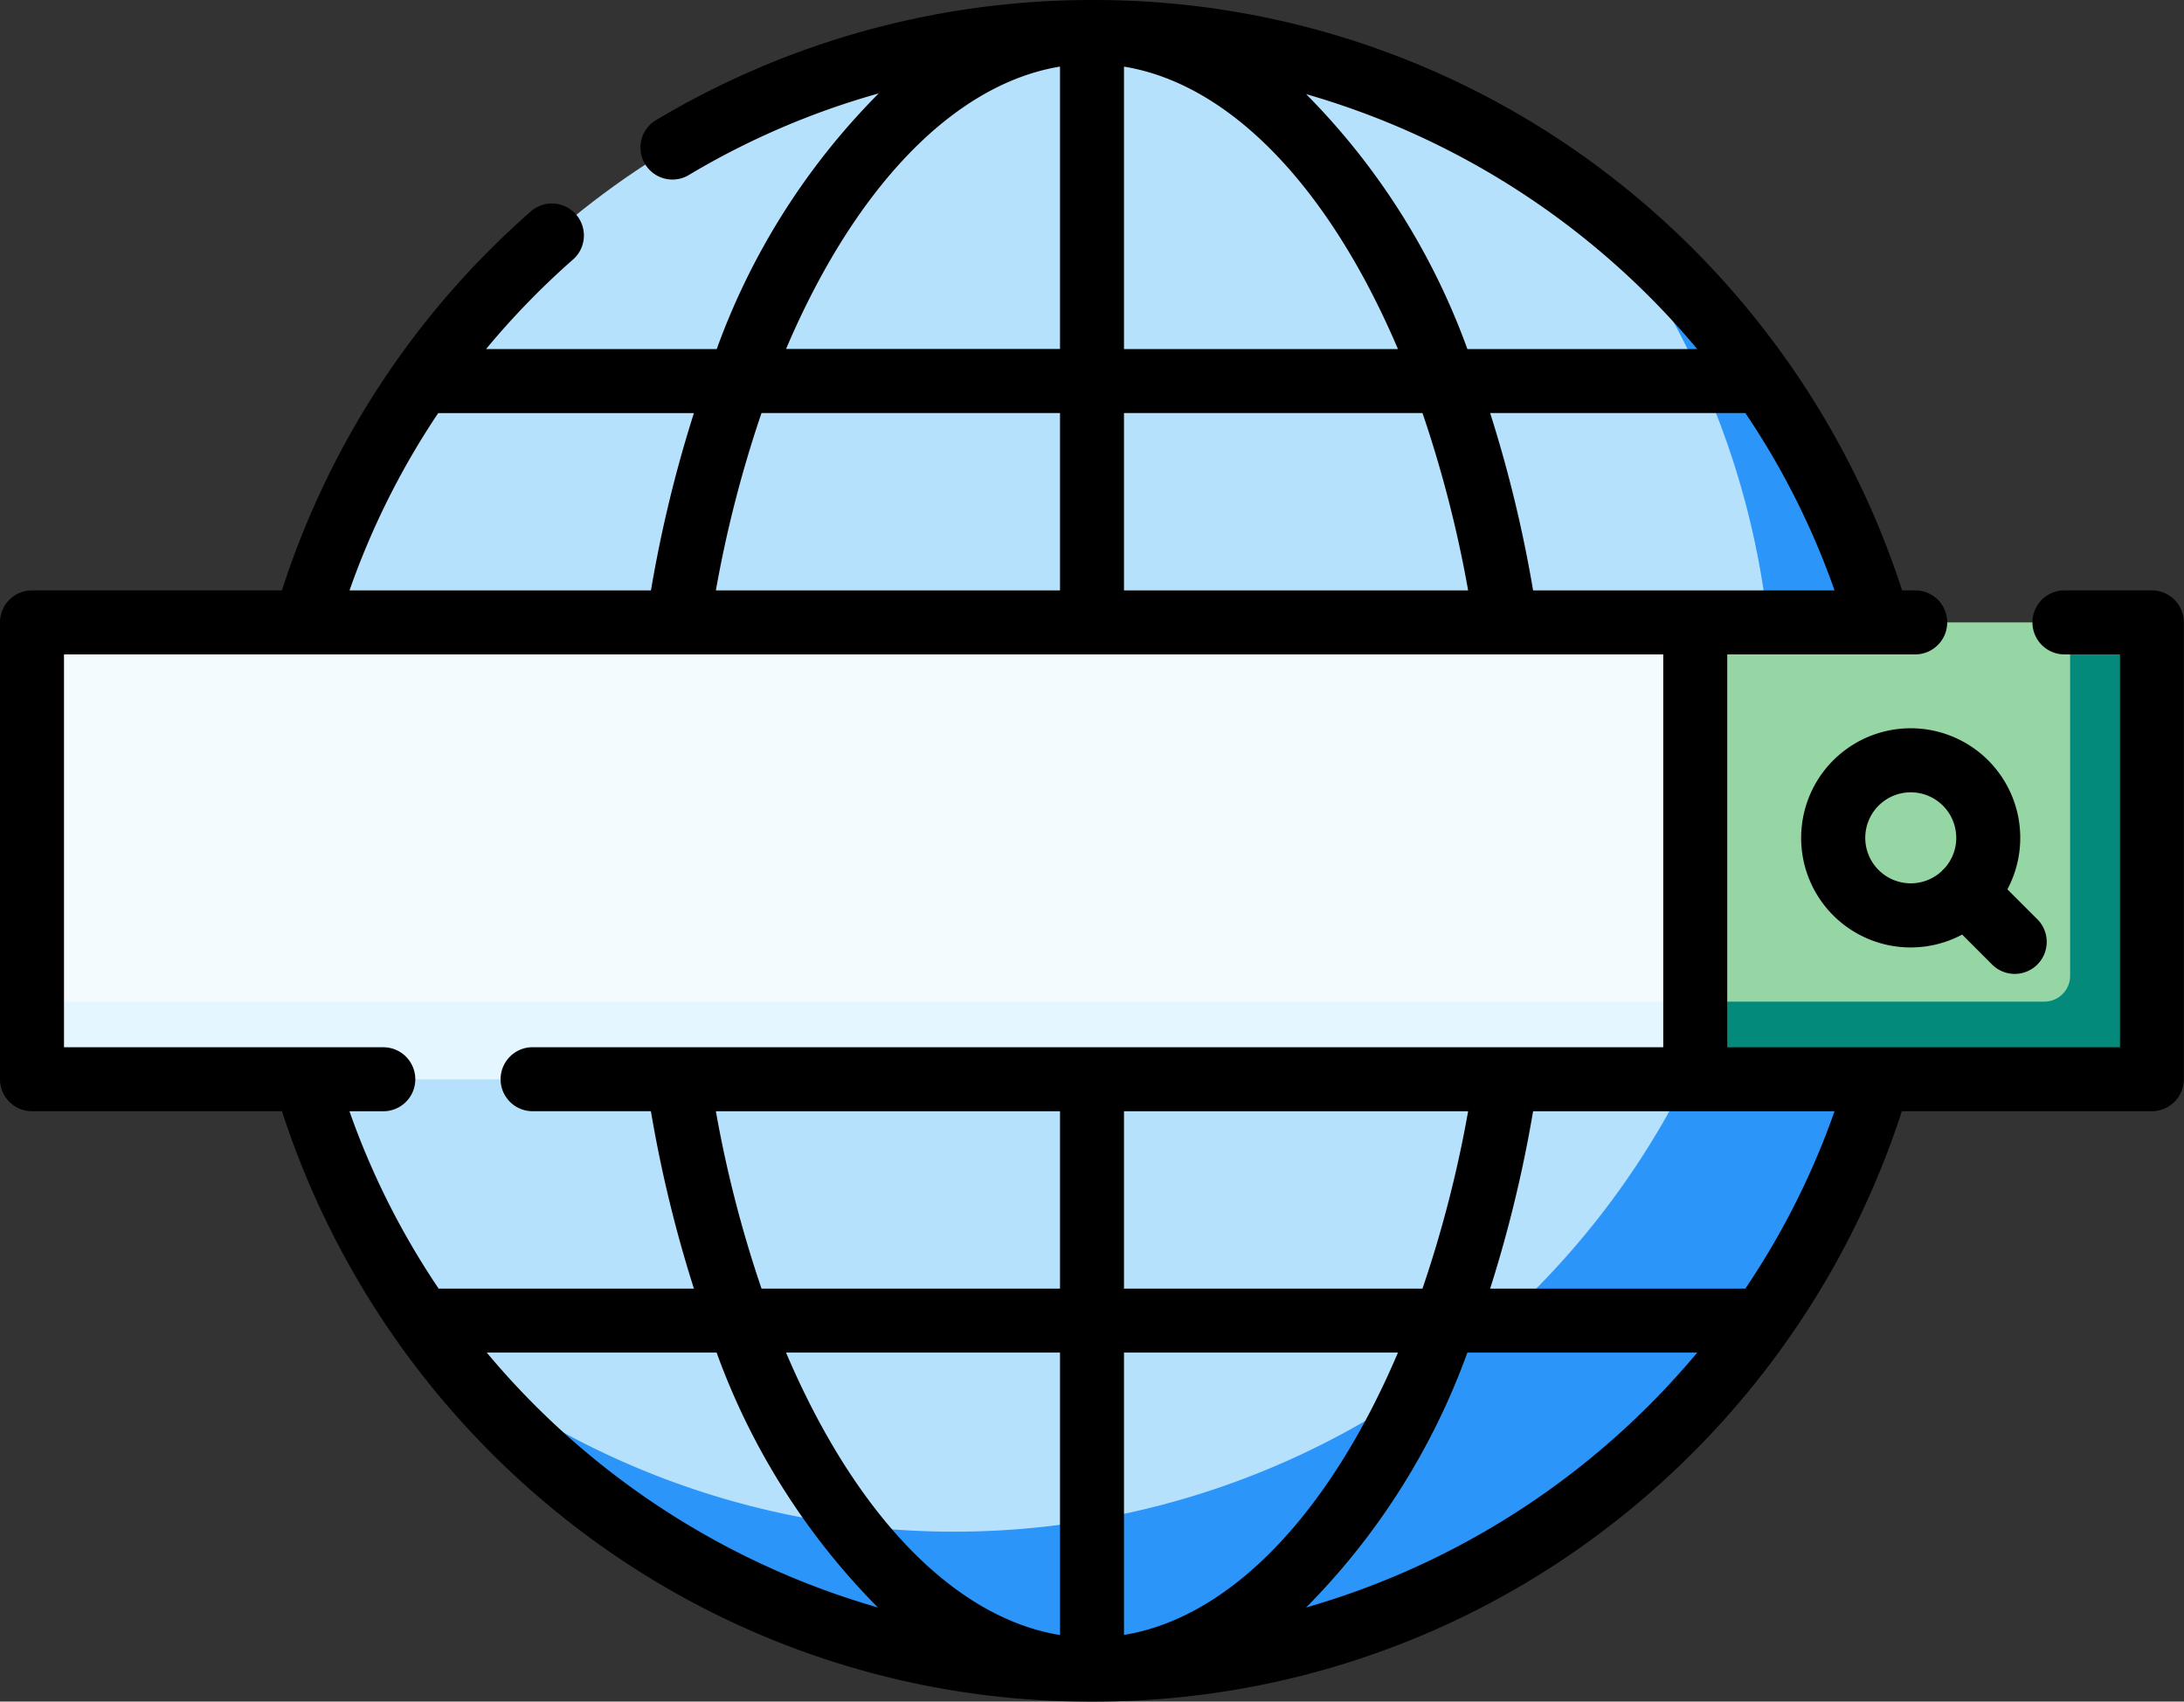 <svg xmlns="http://www.w3.org/2000/svg" width="109.213" height="85.079" viewBox="0 0 109.213 85.079">
  <rect x="0" y="0" width="109.213" height="85.079" fill="#333333" stroke="none"/>
  <g id="Grupo_883312" data-name="Grupo 883312" transform="translate(0 -56.571)">
    <g id="Grupo_883304" data-name="Grupo 883304" transform="translate(13.666 58.17)">
      <circle id="Elipse_6973" data-name="Elipse 6973" cx="40.94" cy="40.94" r="40.94" fill="#b6e1fd"/>
    </g>
    <g id="Grupo_883305" data-name="Grupo 883305" transform="translate(22.415 66.919)">
      <path id="Trazado_642213" data-name="Trazado 642213" d="M162.571,105.082a40.942,40.942,0,0,1-57.488,57.488,40.941,40.941,0,1,0,57.488-57.488Z" transform="translate(-105.083 -105.082)" fill="#2b95f9"/>
    </g>
    <g id="Grupo_883310" data-name="Grupo 883310" transform="translate(1.6 87.69)">
      <g id="Grupo_883306" data-name="Grupo 883306">
        <path id="Trazado_642214" data-name="Trazado 642214" d="M7.5,202.461H90.673V225.3H7.5Z" transform="translate(-7.5 -202.461)" fill="#f4fbff"/>
      </g>
      <g id="Grupo_883307" data-name="Grupo 883307" transform="translate(0 18.962)">
        <path id="Trazado_642215" data-name="Trazado 642215" d="M7.5,291.355H90.673v3.879H7.5Z" transform="translate(-7.5 -291.355)" fill="#e4f6ff"/>
      </g>
      <g id="Grupo_883308" data-name="Grupo 883308" transform="translate(83.173)">
        <path id="Trazado_642216" data-name="Trazado 642216" d="M397.423,202.461h22.84V225.3h-22.84Z" transform="translate(-397.423 -202.461)" fill="#95d6a4"/>
      </g>
      <g id="Grupo_883309" data-name="Grupo 883309" transform="translate(83.173)">
        <path id="Trazado_642217" data-name="Trazado 642217" d="M416.169,202.461V220.13a1.293,1.293,0,0,1-1.293,1.293H397.423V225.3h22.84v-22.84Z" transform="translate(-397.423 -202.461)" fill="#038a7b"/>
      </g>
    </g>
    <g id="Grupo_883311" data-name="Grupo 883311" transform="translate(0 56.571)">
      <path id="Trazado_642218" data-name="Trazado 642218" d="M422.248,232.765A5.476,5.476,0,0,0,430.3,237.6l1.468,1.468a1.6,1.6,0,1,0,2.262-2.262l-1.468-1.468a5.478,5.478,0,1,0-10.313-2.573Zm7.757,0a2.267,2.267,0,0,1-.609,1.545c-.022.02-.045.038-.066.06s-.04.044-.06.066a2.275,2.275,0,1,1,.734-1.67Z" transform="translate(-332.18 -190.872)"/>
      <path id="Trazado_642219" data-name="Trazado 642219" d="M107.613,86.09h-4.379a1.6,1.6,0,1,0,0,3.2h2.779v19.641H86.372V89.29h9.4a1.6,1.6,0,0,0,0-3.2h-.655a42.9,42.9,0,0,0-14.646-20.76,42.152,42.152,0,0,0-25.6-8.758c-.182,0,0,0-.512,0a42.5,42.5,0,0,0-21.6,6.032A1.6,1.6,0,0,0,34.4,65.349a39.1,39.1,0,0,1,9.541-4.108,34.976,34.976,0,0,0-8.1,12.783H24.306a39.584,39.584,0,0,1,4.31-4.444,1.6,1.6,0,1,0-2.114-2.4A42.444,42.444,0,0,0,14.1,86.09H1.6A1.6,1.6,0,0,0,0,87.69v22.841a1.6,1.6,0,0,0,1.6,1.6H14.1a42.9,42.9,0,0,0,14.646,20.76,42.151,42.151,0,0,0,25.6,8.757c.083,0,.124,0,.512,0a42.152,42.152,0,0,0,25.6-8.757,42.9,42.9,0,0,0,14.646-20.76h12.5a1.6,1.6,0,0,0,1.6-1.6V87.69A1.6,1.6,0,0,0,107.613,86.09Zm-22.841,0H76.664a64.932,64.932,0,0,0-2.148-8.867H87.278a38.838,38.838,0,0,1,4.46,8.867Zm-48.974,0a60,60,0,0,1,2.282-8.867H53.007V86.09Zm20.408-8.867H71.133a60.032,60.032,0,0,1,2.282,8.867H56.206Zm0-17.321c5.369.876,10.3,6.13,13.7,14.122h-13.7ZM84.872,74.024H73.378a35.048,35.048,0,0,0-8.064-12.747A39.821,39.821,0,0,1,84.872,74.024ZM53.007,59.9v14.12h-13.7C42.7,66.038,47.634,60.786,53.007,59.9ZM21.914,77.224H34.7a64.923,64.923,0,0,0-2.148,8.867H17.478A39.117,39.117,0,0,1,21.914,77.224Zm-2.746,31.708H3.2V89.29H83.172v19.641H26.633a1.6,1.6,0,1,0,0,3.2h5.916A64.93,64.93,0,0,0,34.7,121H21.935a38.839,38.839,0,0,1-4.46-8.867h1.693a1.6,1.6,0,0,0,0-3.2ZM53.007,124.2v14.122c-5.369-.876-10.3-6.13-13.7-14.122ZM38.08,121a60.032,60.032,0,0,1-2.282-8.867H53.007V121Zm18.126,17.32V124.2h13.7C66.511,132.183,61.579,137.435,56.206,138.317Zm0-17.32v-8.867H73.415A60,60,0,0,1,71.133,121H56.206Zm-31.865,3.2H35.835A35.048,35.048,0,0,0,43.9,136.944,39.821,39.821,0,0,1,24.341,124.2Zm40.968,12.749A35.032,35.032,0,0,0,73.377,124.2H84.872A39.82,39.82,0,0,1,65.309,136.946ZM87.278,121H74.516a64.923,64.923,0,0,0,2.148-8.867H91.738A38.844,38.844,0,0,1,87.278,121Z" transform="translate(0 -56.571)"/>
    </g>
  </g>
</svg>
